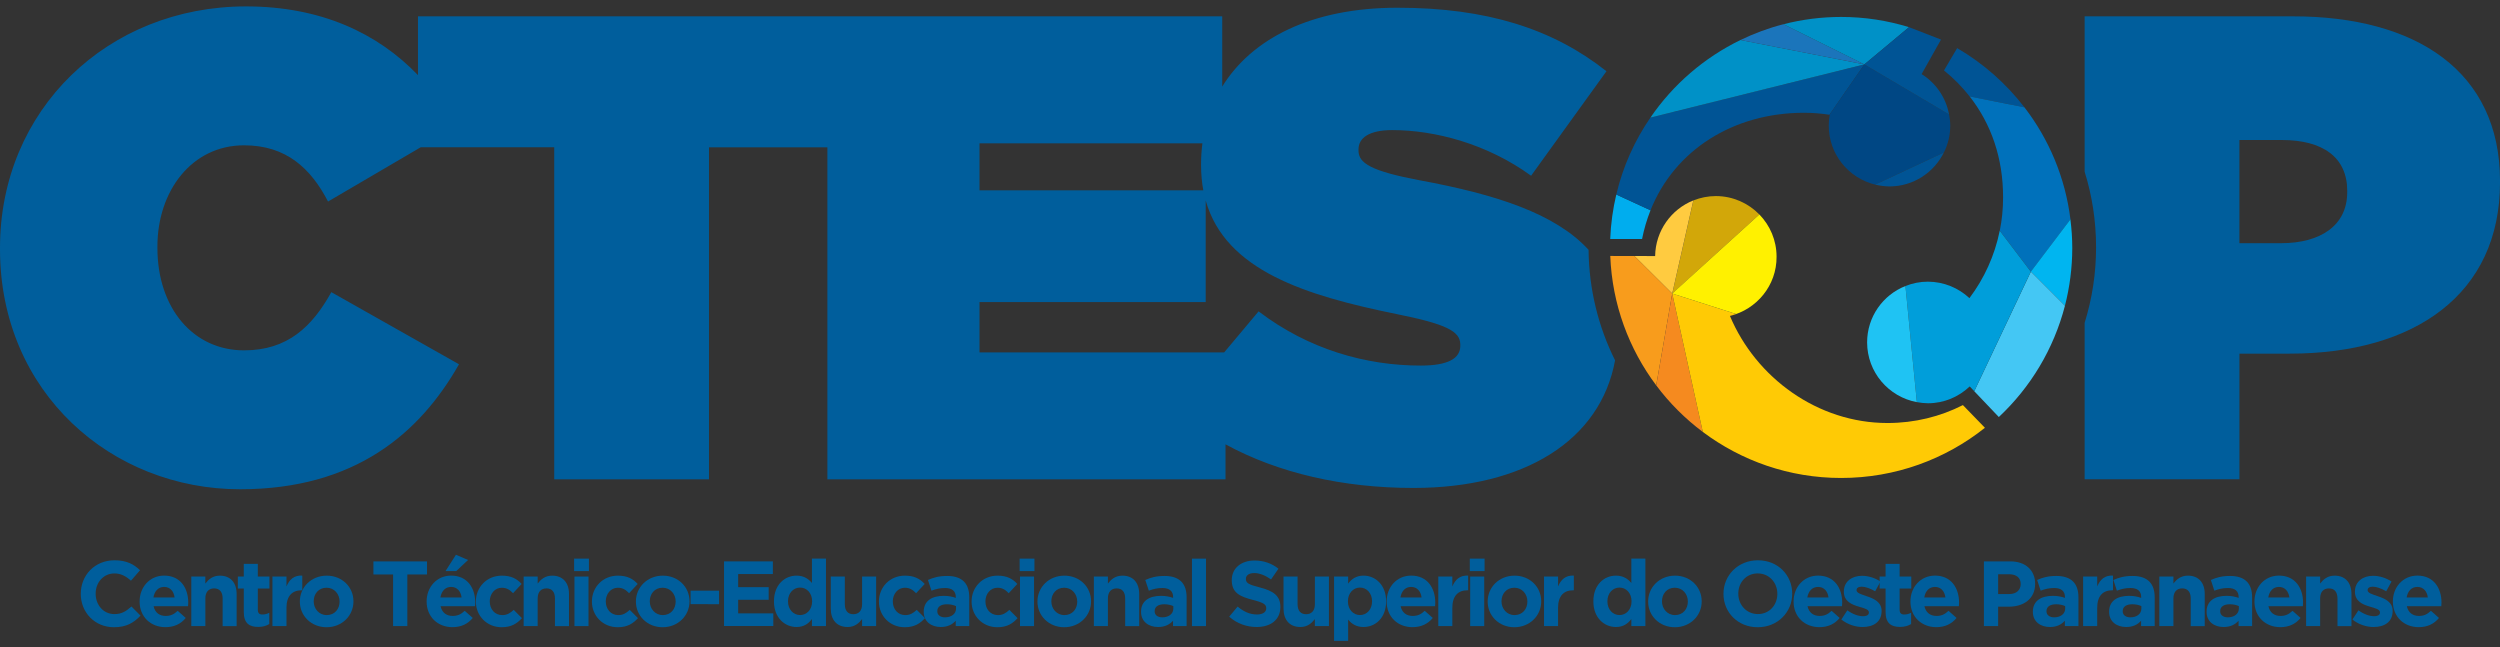 <?xml version="1.0" encoding="utf-8"?>
<!-- Generator: Adobe Illustrator 16.0.0, SVG Export Plug-In . SVG Version: 6.00 Build 0)  -->
<!DOCTYPE svg PUBLIC "-//W3C//DTD SVG 1.1//EN" "http://www.w3.org/Graphics/SVG/1.1/DTD/svg11.dtd">
<svg version="1.1" id="Layer_1" xmlns="http://www.w3.org/2000/svg" xmlns:xlink="http://www.w3.org/1999/xlink" x="0px" y="0px"
	 width="112px" height="29px" viewBox="0.5 14.5 112 29" enable-background="new 0.5 14.5 112 29" xml:space="preserve">
<rect x="0.5" y="14.5" width="112" height="29" fill="#333333" stroke="none"/>
<g>
	<g>
		<path fill="#005E9C" d="M71.668,25.692c-1.49-1.628-4.161-2.486-7.552-3.112c-2.194-0.414-2.755-0.77-2.755-1.333v-0.059
			c0-0.504,0.472-0.86,1.51-0.86c1.925,0,4.268,0.623,6.222,2.045l3.377-4.682c-2.399-1.897-5.361-2.845-9.363-2.845
			c-3.872,0-6.537,1.402-7.851,3.532v-3.147H38.367h-0.799H19.226v2.636c-1.811-1.886-4.358-3.08-7.704-3.08
			C5.329,14.789,0.5,19.41,0.5,25.604v0.059c0,6.431,5.007,10.756,10.755,10.756c5.156,0,8.06-2.519,9.808-5.6l-5.719-3.23
			c-0.858,1.542-1.956,2.607-3.911,2.607c-2.281,0-3.881-1.895-3.881-4.593v-0.059c0-2.49,1.541-4.534,3.881-4.534
			c1.896,0,2.993,1.037,3.763,2.519l4.15-2.43h5.983v14.874h6.934V21.1h5.304v14.874h17.836v-1.568
			c2.371,1.295,5.276,1.954,8.414,1.954c4.99,0,8.383-2.14,9.038-5.716C72.11,29.149,71.686,27.47,71.668,25.692z M44.382,20.922
			h9.986c-0.038,0.3-0.06,0.606-0.06,0.919v0.06c0,0.4,0.035,0.774,0.1,1.126H44.382V20.922z M65.922,29.989
			c0,0.563-0.533,0.889-1.777,0.889c-2.429,0-5.008-0.712-7.26-2.429l-1.541,1.837H44.382v-2.253h10.133v-4.552
			c0.883,3.146,4.495,4.262,8.533,5.085c2.223,0.445,2.873,0.77,2.873,1.363V29.989L65.922,29.989z"/>
		<path fill="#005E9C" d="M103.227,15.232h-9.335v6.961c0.334,1.07,0.512,2.207,0.512,3.384c0,1.179-0.178,2.315-0.512,3.384v7.011
			h6.935v-5.629h2.252c5.6,0,9.422-2.666,9.422-7.674v-0.06C112.5,17.692,108.737,15.232,103.227,15.232z M105.655,23.115
			c0,1.481-1.187,2.28-2.964,2.28h-1.865v-4.623h1.896c1.839,0,2.934,0.771,2.934,2.281V23.115L105.655,23.115z"/>
	</g>
	<g>
		<path fill="#005E9C" d="M5.605,42.6c-0.853,0-1.486-0.658-1.486-1.491V41.1c0-0.823,0.621-1.499,1.511-1.499
			c0.546,0,0.874,0.183,1.143,0.447l-0.406,0.468c-0.224-0.203-0.451-0.326-0.741-0.326c-0.489,0-0.841,0.404-0.841,0.902V41.1
			c0,0.497,0.343,0.912,0.841,0.912c0.331,0,0.533-0.134,0.762-0.341l0.407,0.409C6.495,42.399,6.164,42.6,5.605,42.6z"/>
		<path fill="#005E9C" d="M8.926,41.658H7.381c0.062,0.285,0.26,0.436,0.542,0.436c0.21,0,0.364-0.065,0.538-0.229l0.36,0.319
			c-0.207,0.256-0.506,0.413-0.907,0.413c-0.667,0-1.159-0.468-1.159-1.146v-0.009c0-0.635,0.451-1.155,1.097-1.155
			c0.743,0,1.081,0.575,1.081,1.205V41.5C8.934,41.563,8.93,41.601,8.926,41.658z M7.853,40.794c-0.26,0-0.43,0.186-0.48,0.472
			h0.949C8.284,40.983,8.118,40.794,7.853,40.794z"/>
		<path fill="#005E9C" d="M10.474,42.549v-1.238c0-0.298-0.142-0.451-0.381-0.451c-0.239,0-0.393,0.153-0.393,0.451v1.238H9.07
			V40.33h0.629v0.313c0.145-0.187,0.332-0.354,0.649-0.354c0.477,0,0.753,0.313,0.753,0.824v1.437H10.474z"/>
		<path fill="#005E9C" d="M12.067,42.586c-0.385,0-0.646-0.153-0.646-0.667v-1.052h-0.265V40.33h0.265v-0.568h0.629v0.568h0.521
			v0.537H12.05v0.947c0,0.146,0.062,0.216,0.203,0.216c0.117,0,0.219-0.029,0.311-0.078v0.505
			C12.431,42.537,12.278,42.586,12.067,42.586z"/>
		<path fill="#005E9C" d="M14.009,40.945c-0.418,0-0.675,0.254-0.675,0.782v0.821h-0.629v-2.22h0.629v0.446
			c0.128-0.307,0.335-0.507,0.708-0.488v0.657L14.009,40.945L14.009,40.945z"/>
		<path fill="#005E9C" d="M15.13,42.6c-0.687,0-1.197-0.512-1.197-1.147v-0.009c0-0.638,0.514-1.155,1.206-1.155
			c0.687,0,1.196,0.51,1.196,1.148v0.008C16.335,42.08,15.822,42.6,15.13,42.6z M15.713,41.443c0-0.327-0.236-0.613-0.583-0.613
			c-0.36,0-0.576,0.277-0.576,0.606v0.008c0,0.325,0.235,0.612,0.584,0.612c0.36,0,0.575-0.276,0.575-0.604V41.443z"/>
		<path fill="#005E9C" d="M18.749,40.237v2.312H18.11v-2.312h-0.881V39.65h2.401v0.587H18.749z"/>
		<path fill="#005E9C" d="M21.783,41.658h-1.545c0.063,0.285,0.261,0.436,0.542,0.436c0.21,0,0.364-0.065,0.539-0.229l0.36,0.319
			c-0.208,0.256-0.505,0.413-0.906,0.413c-0.667,0-1.16-0.468-1.16-1.146v-0.009c0-0.635,0.451-1.155,1.097-1.155
			c0.741,0,1.081,0.575,1.081,1.205V41.5C21.791,41.563,21.787,41.601,21.783,41.658z M20.71,40.794c-0.261,0-0.43,0.186-0.48,0.472
			h0.949C21.141,40.983,20.974,40.794,20.71,40.794z M20.458,40.085l0.468-0.731l0.542,0.233l-0.529,0.498H20.458z"/>
		<path fill="#005E9C" d="M22.974,42.6c-0.667,0-1.155-0.515-1.155-1.147v-0.009c0-0.634,0.485-1.155,1.165-1.155
			c0.418,0,0.678,0.142,0.885,0.372l-0.385,0.415c-0.14-0.148-0.282-0.245-0.505-0.245c-0.314,0-0.538,0.277-0.538,0.606v0.008
			c0,0.34,0.219,0.612,0.563,0.612c0.212,0,0.356-0.092,0.51-0.235l0.369,0.371C23.666,42.429,23.417,42.6,22.974,42.6z"/>
		<path fill="#005E9C" d="M25.362,42.549v-1.238c0-0.298-0.14-0.451-0.38-0.451c-0.241,0-0.395,0.153-0.395,0.451v1.238h-0.628
			V40.33h0.628v0.313c0.146-0.187,0.332-0.354,0.65-0.354c0.477,0,0.754,0.313,0.754,0.824v1.437H25.362z"/>
		<path fill="#005E9C" d="M26.22,40.085v-0.559h0.663v0.559H26.22z M26.236,42.549V40.33h0.629v2.219H26.236z"/>
		<path fill="#005E9C" d="M28.173,42.6c-0.666,0-1.155-0.515-1.155-1.147v-0.009c0-0.634,0.484-1.155,1.163-1.155
			c0.418,0,0.679,0.142,0.887,0.372l-0.385,0.415c-0.141-0.148-0.281-0.245-0.505-0.245c-0.314,0-0.539,0.277-0.539,0.606v0.008
			c0,0.34,0.22,0.612,0.564,0.612c0.211,0,0.356-0.092,0.509-0.235l0.369,0.371C28.865,42.429,28.616,42.6,28.173,42.6z"/>
		<path fill="#005E9C" d="M30.186,42.6c-0.688,0-1.197-0.512-1.197-1.147v-0.009c0-0.638,0.514-1.155,1.206-1.155
			c0.688,0,1.196,0.51,1.196,1.148v0.008C31.39,42.08,30.876,42.6,30.186,42.6z M30.769,41.443c0-0.327-0.235-0.613-0.583-0.613
			c-0.36,0-0.576,0.277-0.576,0.606v0.008c0,0.325,0.236,0.612,0.584,0.612c0.36,0,0.575-0.276,0.575-0.604V41.443z"/>
		<path fill="#005E9C" d="M31.439,41.566v-0.604h1.275v0.605L31.439,41.566L31.439,41.566z"/>
		<path fill="#005E9C" d="M32.937,42.549V39.65h2.187v0.567H33.57v0.588h1.367v0.565H33.57v0.609h1.574v0.566h-2.207V42.549z"/>
		<path fill="#005E9C" d="M36.875,42.549v-0.317c-0.153,0.207-0.364,0.358-0.691,0.358c-0.518,0-1.01-0.405-1.01-1.146v-0.009
			c0-0.74,0.484-1.147,1.01-1.147c0.336,0,0.542,0.152,0.691,0.33v-1.092h0.629v3.023H36.875L36.875,42.549z M36.883,41.435
			c0-0.368-0.244-0.612-0.538-0.612s-0.542,0.24-0.542,0.612v0.009c0,0.369,0.249,0.611,0.542,0.611s0.538-0.242,0.538-0.611V41.435
			z"/>
		<path fill="#005E9C" d="M39.122,42.549v-0.315c-0.145,0.187-0.331,0.356-0.649,0.356c-0.477,0-0.754-0.315-0.754-0.822V40.33
			h0.629v1.236c0,0.299,0.141,0.451,0.381,0.451c0.24,0,0.393-0.152,0.393-0.451V40.33h0.629v2.219H39.122z"/>
		<path fill="#005E9C" d="M41.031,42.6c-0.667,0-1.155-0.515-1.155-1.147v-0.009c0-0.634,0.484-1.155,1.164-1.155
			c0.418,0,0.679,0.142,0.886,0.372l-0.385,0.415c-0.142-0.148-0.282-0.245-0.504-0.245c-0.315,0-0.539,0.277-0.539,0.606v0.008
			c0,0.34,0.22,0.612,0.563,0.612c0.21,0,0.356-0.092,0.509-0.235l0.369,0.371C41.722,42.429,41.474,42.6,41.031,42.6z"/>
		<path fill="#005E9C" d="M43.316,42.549v-0.241c-0.153,0.172-0.364,0.282-0.671,0.282c-0.418,0-0.762-0.239-0.762-0.679v-0.009
			c0-0.483,0.368-0.708,0.895-0.708c0.224,0,0.385,0.038,0.542,0.091v-0.036c0-0.262-0.162-0.406-0.478-0.406
			c-0.239,0-0.409,0.045-0.612,0.119l-0.158-0.479c0.245-0.108,0.484-0.18,0.862-0.18c0.688,0,0.989,0.355,0.989,0.956v1.289H43.316
			L43.316,42.549z M43.329,41.653c-0.109-0.049-0.249-0.082-0.403-0.082c-0.27,0-0.435,0.107-0.435,0.307v0.009
			c0,0.17,0.142,0.27,0.344,0.27c0.294,0,0.494-0.162,0.494-0.389V41.653z"/>
		<path fill="#005E9C" d="M45.182,42.6c-0.667,0-1.155-0.515-1.155-1.147v-0.009c0-0.634,0.484-1.155,1.163-1.155
			c0.418,0,0.679,0.142,0.885,0.372l-0.385,0.415c-0.141-0.148-0.281-0.245-0.505-0.245c-0.314,0-0.538,0.277-0.538,0.606v0.008
			c0,0.34,0.219,0.612,0.563,0.612c0.211,0,0.356-0.092,0.509-0.235l0.368,0.371C45.874,42.429,45.625,42.6,45.182,42.6z"/>
		<path fill="#005E9C" d="M46.18,40.085v-0.559h0.663v0.559H46.18z M46.196,42.549V40.33h0.629v2.219H46.196z"/>
		<path fill="#005E9C" d="M48.176,42.6c-0.688,0-1.198-0.512-1.198-1.147v-0.009c0-0.638,0.514-1.155,1.206-1.155
			c0.688,0,1.196,0.51,1.196,1.148v0.008C49.379,42.08,48.868,42.6,48.176,42.6z M48.759,41.443c0-0.327-0.235-0.613-0.583-0.613
			c-0.36,0-0.576,0.277-0.576,0.606v0.008c0,0.325,0.236,0.612,0.585,0.612c0.36,0,0.576-0.276,0.576-0.604v-0.009H48.759z"/>
		<path fill="#005E9C" d="M50.908,42.549v-1.238c0-0.298-0.141-0.451-0.381-0.451s-0.393,0.153-0.393,0.451v1.238h-0.629V40.33
			h0.629v0.313c0.145-0.187,0.332-0.354,0.649-0.354c0.477,0,0.753,0.313,0.753,0.824v1.437H50.908z"/>
		<path fill="#005E9C" d="M53.052,42.549v-0.241c-0.153,0.172-0.364,0.282-0.671,0.282c-0.418,0-0.762-0.239-0.762-0.679v-0.009
			c0-0.483,0.369-0.708,0.895-0.708c0.225,0,0.385,0.038,0.542,0.091v-0.036c0-0.262-0.162-0.406-0.477-0.406
			c-0.239,0-0.41,0.045-0.612,0.119l-0.158-0.479c0.245-0.108,0.485-0.18,0.862-0.18c0.688,0,0.989,0.355,0.989,0.956v1.289H53.052
			L53.052,42.549z M53.064,41.653c-0.108-0.049-0.249-0.082-0.401-0.082c-0.27,0-0.435,0.107-0.435,0.307v0.009
			c0,0.17,0.14,0.27,0.344,0.27c0.294,0,0.493-0.162,0.493-0.389V41.653z"/>
		<path fill="#005E9C" d="M53.9,42.549v-3.022h0.629v3.022H53.9z"/>
		<path fill="#005E9C" d="M56.798,42.59c-0.439,0-0.882-0.151-1.23-0.463l0.377-0.452c0.261,0.216,0.534,0.354,0.865,0.354
			c0.261,0,0.417-0.104,0.417-0.273v-0.009c0-0.161-0.1-0.243-0.583-0.367c-0.584-0.15-0.961-0.312-0.961-0.887v-0.008
			c0-0.527,0.422-0.874,1.015-0.874c0.422,0,0.782,0.132,1.076,0.367l-0.331,0.481c-0.257-0.18-0.509-0.286-0.753-0.286
			c-0.246,0-0.374,0.111-0.374,0.253v0.008c0,0.19,0.125,0.255,0.625,0.383c0.587,0.151,0.92,0.363,0.92,0.868v0.009
			C57.861,42.267,57.423,42.59,56.798,42.59z"/>
		<path fill="#005E9C" d="M59.406,42.549v-0.315c-0.146,0.187-0.333,0.356-0.65,0.356c-0.476,0-0.754-0.315-0.754-0.822V40.33h0.629
			v1.236c0,0.299,0.143,0.451,0.382,0.451c0.241,0,0.394-0.152,0.394-0.451V40.33h0.629v2.219H59.406z"/>
		<path fill="#005E9C" d="M61.587,42.59c-0.335,0-0.541-0.151-0.691-0.331v0.953h-0.63V40.33h0.63v0.317
			c0.153-0.207,0.365-0.359,0.691-0.359c0.519,0,1.011,0.406,1.011,1.148v0.008C62.598,42.185,62.115,42.59,61.587,42.59z
			 M61.968,41.435c0-0.368-0.247-0.612-0.542-0.612c-0.293,0-0.539,0.244-0.539,0.612v0.009c0,0.369,0.246,0.611,0.539,0.611
			c0.295,0,0.542-0.24,0.542-0.611V41.435z"/>
		<path fill="#005E9C" d="M64.792,41.658h-1.545c0.063,0.285,0.26,0.436,0.542,0.436c0.212,0,0.365-0.065,0.539-0.229l0.36,0.319
			c-0.208,0.256-0.507,0.413-0.908,0.413c-0.665,0-1.158-0.468-1.158-1.146v-0.009c0-0.635,0.45-1.155,1.099-1.155
			c0.74,0,1.079,0.575,1.079,1.205V41.5C64.8,41.563,64.794,41.601,64.792,41.658z M63.72,40.794c-0.264,0-0.432,0.186-0.48,0.472
			h0.947C64.149,40.983,63.984,40.794,63.72,40.794z"/>
		<path fill="#005E9C" d="M66.24,40.945c-0.418,0-0.675,0.254-0.675,0.782v0.821h-0.63v-2.22h0.63v0.446
			c0.129-0.307,0.335-0.507,0.708-0.488v0.657L66.24,40.945L66.24,40.945z"/>
		<path fill="#005E9C" d="M66.347,40.085v-0.559h0.662v0.559H66.347z M66.364,42.549V40.33h0.629v2.219H66.364z"/>
		<path fill="#005E9C" d="M68.343,42.6c-0.688,0-1.195-0.512-1.195-1.147v-0.009c0-0.638,0.513-1.155,1.203-1.155
			c0.689,0,1.196,0.51,1.196,1.148v0.008C69.547,42.08,69.034,42.6,68.343,42.6z M68.927,41.443c0-0.327-0.234-0.613-0.584-0.613
			c-0.358,0-0.576,0.277-0.576,0.606v0.008c0,0.325,0.237,0.612,0.584,0.612c0.36,0,0.576-0.276,0.576-0.604V41.443z"/>
		<path fill="#005E9C" d="M70.975,40.945c-0.417,0-0.674,0.254-0.674,0.782v0.821h-0.629v-2.22h0.629v0.446
			c0.128-0.307,0.335-0.507,0.707-0.488v0.657L70.975,40.945L70.975,40.945z"/>
		<path fill="#005E9C" d="M73.584,42.549v-0.317c-0.153,0.207-0.365,0.358-0.691,0.358c-0.518,0-1.01-0.405-1.01-1.146v-0.009
			c0-0.74,0.483-1.147,1.01-1.147c0.337,0,0.542,0.152,0.691,0.33v-1.092h0.629v3.023H73.584L73.584,42.549z M73.593,41.435
			c0-0.368-0.245-0.612-0.539-0.612s-0.542,0.24-0.542,0.612v0.009c0,0.369,0.248,0.611,0.542,0.611s0.539-0.242,0.539-0.611V41.435
			z"/>
		<path fill="#005E9C" d="M75.532,42.6c-0.688,0-1.195-0.512-1.195-1.147v-0.009c0-0.638,0.513-1.155,1.205-1.155
			c0.687,0,1.194,0.51,1.194,1.148v0.008C76.738,42.08,76.225,42.6,75.532,42.6z M76.116,41.443c0-0.327-0.235-0.613-0.584-0.613
			c-0.359,0-0.575,0.277-0.575,0.606v0.008c0,0.325,0.236,0.612,0.585,0.612c0.358,0,0.574-0.276,0.574-0.604V41.443z"/>
		<path fill="#005E9C" d="M79.247,42.6c-0.896,0-1.535-0.668-1.535-1.491V41.1c0-0.823,0.647-1.499,1.543-1.499
			s1.536,0.666,1.536,1.491V41.1C80.791,41.924,80.142,42.6,79.247,42.6z M80.125,41.1c0-0.498-0.364-0.911-0.878-0.911
			s-0.871,0.405-0.871,0.901v0.01c0,0.497,0.366,0.91,0.879,0.91c0.514,0,0.87-0.405,0.87-0.902V41.1z"/>
		<path fill="#005E9C" d="M83.021,41.658h-1.545c0.064,0.285,0.262,0.436,0.543,0.436c0.212,0,0.363-0.065,0.537-0.229l0.36,0.319
			c-0.205,0.256-0.505,0.413-0.906,0.413c-0.666,0-1.158-0.468-1.158-1.146v-0.009c0-0.635,0.451-1.155,1.097-1.155
			c0.741,0,1.081,0.575,1.081,1.205V41.5C83.03,41.563,83.026,41.601,83.021,41.658z M81.949,40.794
			c-0.261,0-0.431,0.186-0.481,0.472h0.95C82.379,40.983,82.215,40.794,81.949,40.794z"/>
		<path fill="#005E9C" d="M83.943,42.59c-0.31,0-0.656-0.103-0.951-0.335l0.268-0.413c0.241,0.174,0.494,0.264,0.7,0.264
			c0.184,0,0.266-0.065,0.266-0.164v-0.01c0-0.135-0.213-0.183-0.46-0.257c-0.31-0.091-0.661-0.236-0.661-0.666v-0.008
			c0-0.452,0.363-0.705,0.812-0.705c0.282,0,0.59,0.097,0.829,0.257l-0.239,0.436c-0.221-0.129-0.439-0.206-0.603-0.206
			c-0.152,0-0.231,0.064-0.231,0.152v0.009c0,0.124,0.213,0.182,0.451,0.265c0.311,0.103,0.672,0.254,0.672,0.658v0.008
			C84.794,42.366,84.426,42.59,83.943,42.59z"/>
		<path fill="#005E9C" d="M85.62,42.586c-0.384,0-0.646-0.153-0.646-0.667v-1.052h-0.266V40.33h0.266v-0.568h0.629v0.568h0.522
			v0.537h-0.522v0.947c0,0.146,0.063,0.216,0.204,0.216c0.115,0,0.219-0.029,0.311-0.078v0.505
			C85.984,42.537,85.833,42.586,85.62,42.586z"/>
		<path fill="#005E9C" d="M88.258,41.658h-1.544c0.062,0.285,0.262,0.436,0.542,0.436c0.212,0,0.365-0.065,0.538-0.229l0.36,0.319
			c-0.208,0.256-0.505,0.413-0.906,0.413c-0.666,0-1.16-0.468-1.16-1.146v-0.009c0-0.635,0.452-1.155,1.099-1.155
			c0.74,0,1.079,0.575,1.079,1.205V41.5C88.266,41.563,88.261,41.601,88.258,41.658z M87.187,40.794
			c-0.262,0-0.432,0.186-0.48,0.472h0.949C87.616,40.983,87.451,40.794,87.187,40.794z"/>
		<path fill="#005E9C" d="M90.502,41.679h-0.485v0.87h-0.638V39.65h1.185c0.692,0,1.11,0.409,1.11,1.002v0.008
			C91.674,41.331,91.152,41.679,90.502,41.679z M91.027,40.664c0-0.283-0.198-0.438-0.518-0.438h-0.493v0.887h0.506
			c0.318,0,0.505-0.191,0.505-0.44V40.664z"/>
		<path fill="#005E9C" d="M93.006,42.549v-0.241c-0.153,0.172-0.363,0.282-0.67,0.282c-0.42,0-0.764-0.239-0.764-0.679v-0.009
			c0-0.483,0.37-0.708,0.896-0.708c0.224,0,0.385,0.038,0.542,0.091v-0.036c0-0.262-0.162-0.406-0.477-0.406
			c-0.24,0-0.411,0.045-0.612,0.119l-0.157-0.479c0.244-0.108,0.483-0.18,0.861-0.18c0.687,0,0.989,0.355,0.989,0.956v1.289H93.006
			L93.006,42.549z M93.02,41.653c-0.108-0.049-0.249-0.082-0.402-0.082c-0.27,0-0.436,0.107-0.436,0.307v0.009
			c0,0.17,0.143,0.27,0.343,0.27c0.295,0,0.495-0.162,0.495-0.389V41.653z"/>
		<path fill="#005E9C" d="M95.128,40.945c-0.417,0-0.673,0.254-0.673,0.782v0.821h-0.631v-2.22h0.631v0.446
			c0.127-0.307,0.334-0.507,0.707-0.488v0.657L95.128,40.945L95.128,40.945z"/>
		<path fill="#005E9C" d="M96.421,42.549v-0.241c-0.151,0.172-0.363,0.282-0.67,0.282c-0.419,0-0.763-0.239-0.763-0.679v-0.009
			c0-0.483,0.369-0.708,0.895-0.708c0.225,0,0.387,0.038,0.542,0.091v-0.036c0-0.262-0.16-0.406-0.476-0.406
			c-0.241,0-0.409,0.045-0.613,0.119l-0.156-0.479c0.244-0.108,0.485-0.18,0.859-0.18c0.689,0,0.991,0.355,0.991,0.956v1.289H96.421
			L96.421,42.549z M96.433,41.653c-0.106-0.049-0.247-0.082-0.401-0.082c-0.269,0-0.435,0.107-0.435,0.307v0.009
			c0,0.17,0.141,0.27,0.344,0.27c0.295,0,0.492-0.162,0.492-0.389V41.653z"/>
		<path fill="#005E9C" d="M98.644,42.549v-1.238c0-0.298-0.141-0.451-0.382-0.451c-0.239,0-0.393,0.153-0.393,0.451v1.238h-0.631
			V40.33h0.631v0.313c0.144-0.187,0.331-0.354,0.649-0.354c0.477,0,0.754,0.313,0.754,0.824v1.437H98.644z"/>
		<path fill="#005E9C" d="M100.788,42.549v-0.241c-0.152,0.172-0.364,0.282-0.672,0.282c-0.418,0-0.761-0.239-0.761-0.679v-0.009
			c0-0.483,0.369-0.708,0.895-0.708c0.225,0,0.386,0.038,0.542,0.091v-0.036c0-0.262-0.161-0.406-0.476-0.406
			c-0.241,0-0.41,0.045-0.613,0.119l-0.156-0.479c0.243-0.108,0.483-0.18,0.859-0.18c0.689,0,0.989,0.355,0.989,0.956v1.289H100.788
			L100.788,42.549z M100.8,41.653c-0.105-0.049-0.248-0.082-0.401-0.082c-0.27,0-0.435,0.107-0.435,0.307v0.009
			c0,0.17,0.141,0.27,0.345,0.27c0.294,0,0.491-0.162,0.491-0.389V41.653z"/>
		<path fill="#005E9C" d="M103.669,41.658h-1.543c0.061,0.285,0.26,0.436,0.541,0.436c0.211,0,0.363-0.065,0.539-0.229l0.359,0.319
			c-0.208,0.256-0.505,0.413-0.906,0.413c-0.666,0-1.159-0.468-1.159-1.146v-0.009c0-0.635,0.45-1.155,1.098-1.155
			c0.74,0,1.079,0.575,1.079,1.205V41.5C103.677,41.563,103.673,41.601,103.669,41.658z M102.598,40.794
			c-0.262,0-0.431,0.186-0.48,0.472h0.947C103.026,40.983,102.86,40.794,102.598,40.794z"/>
		<path fill="#005E9C" d="M105.219,42.549v-1.238c0-0.298-0.144-0.451-0.383-0.451c-0.24,0-0.394,0.153-0.394,0.451v1.238h-0.628
			V40.33h0.628v0.313c0.146-0.187,0.331-0.354,0.649-0.354c0.477,0,0.754,0.313,0.754,0.824v1.437H105.219z"/>
		<path fill="#005E9C" d="M106.84,42.59c-0.312,0-0.658-0.103-0.952-0.335l0.271-0.413c0.239,0.174,0.491,0.264,0.699,0.264
			c0.181,0,0.265-0.065,0.265-0.164v-0.01c0-0.135-0.216-0.183-0.458-0.257c-0.313-0.091-0.664-0.236-0.664-0.666v-0.008
			c0-0.452,0.364-0.705,0.812-0.705c0.282,0,0.589,0.097,0.828,0.257l-0.239,0.436c-0.22-0.129-0.439-0.206-0.601-0.206
			c-0.153,0-0.232,0.064-0.232,0.152v0.009c0,0.124,0.212,0.182,0.452,0.265c0.31,0.103,0.67,0.254,0.67,0.658v0.008
			C107.688,42.366,107.319,42.59,106.84,42.59z"/>
		<path fill="#005E9C" d="M109.871,41.658h-1.545c0.063,0.285,0.261,0.436,0.543,0.436c0.211,0,0.364-0.065,0.538-0.229l0.359,0.319
			c-0.207,0.256-0.505,0.413-0.907,0.413c-0.664,0-1.158-0.468-1.158-1.146v-0.009c0-0.635,0.45-1.155,1.098-1.155
			c0.742,0,1.08,0.575,1.08,1.205V41.5C109.877,41.563,109.873,41.601,109.871,41.658z M108.798,40.794
			c-0.262,0-0.431,0.186-0.48,0.472h0.949C109.229,40.983,109.063,40.794,108.798,40.794z"/>
	</g>
	<g>
		<g>
			<path fill="#D2A709" d="M79.319,24.109c-0.493-0.507-1.184-0.824-1.948-0.825c-0.354,0-0.694,0.07-1.007,0.195l-0.947,4.175
				L79.319,24.109z"/>
		</g>
		<g>
			<path fill="#FFCB40" d="M74.65,25.971l-0.929-0.002l1.694,1.684l0.946-4.174C75.369,23.875,74.667,24.842,74.65,25.971z"/>
		</g>
		<g>
			<path fill="#F89C1C" d="M74.698,31.764l0.718-4.111l-1.694-1.684l-1.082-0.002C72.724,28.138,73.478,30.136,74.698,31.764z"/>
		</g>
		<g>
			<path fill="#F58A1F" d="M74.698,31.764c0.592,0.792,1.296,1.495,2.087,2.087l-1.369-6.198L74.698,31.764z"/>
		</g>
		<g>
			<path fill="#FFCA05" d="M75.416,27.652l1.369,6.198c1.729,1.294,3.872,2.063,6.197,2.063c2.436,0,4.678-0.842,6.443-2.248
				l-0.987-1.017c-1.013,0.516-2.164,0.803-3.377,0.803c-3.128,0-5.896-2.025-7.06-4.798c0.095-0.023,0.187-0.052,0.276-0.084
				L75.416,27.652z"/>
		</g>
		<g>
			<path fill="#FFF100" d="M78.002,28.652c1.194-0.287,2.096-1.362,2.088-2.648c0.002-0.737-0.294-1.406-0.771-1.896l-3.903,3.543
				l2.861,0.916C78.188,28.601,78.096,28.629,78.002,28.652z"/>
		</g>
		<g>
			<path fill="#00ADEE" d="M74.065,25.207c0.088-0.45,0.217-0.879,0.378-1.286l-1.533-0.706c-0.152,0.644-0.246,1.309-0.272,1.991
				L74.065,25.207z"/>
		</g>
		<g>
			<path fill="#005495" d="M74.443,23.92c1.077-2.698,3.709-4.367,6.874-4.368c0.39,0,0.771,0.031,1.142,0.089l1.564-2.256
				l-9.586,2.385c-0.707,1.03-1.232,2.194-1.527,3.445L74.443,23.92z"/>
		</g>
		<g>
			<path fill="#0091C7" d="M74.438,19.769l9.586-2.385l-5.55-1.092C76.844,17.084,75.452,18.287,74.438,19.769z"/>
		</g>
		<g>
			<path fill="#1B75BB" d="M84.022,17.385l-3.623-1.8c-0.671,0.172-1.316,0.412-1.927,0.708L84.022,17.385z"/>
		</g>
		<g>
			<path fill="#0091C7" d="M86.023,15.717c-0.962-0.296-1.981-0.458-3.039-0.458c-0.894,0-1.758,0.114-2.585,0.327l3.623,1.8
				L86.023,15.717z"/>
		</g>
		<g>
			<path fill="#004784" d="M82.459,19.642c0.006,0.001,0.01,0.001,0.014,0.002c-0.029,0.156-0.045,0.319-0.045,0.487
				c0.002,1.28,0.889,2.351,2.08,2.64l3.079-1.44c0.182-0.364,0.284-0.771,0.284-1.203c0-0.171-0.021-0.338-0.052-0.5l-3.797-2.243
				L82.459,19.642z"/>
		</g>
		<g>
			<path fill="#005495" d="M87.457,16.273l-0.869,1.546c0.634,0.397,1.09,1.047,1.231,1.81l-3.796-2.243l2.002-1.668L87.457,16.273z
				"/>
			<path fill="#005495" d="M85.148,22.852c1.069-0.001,1.993-0.622,2.438-1.521l-3.079,1.44
				C84.701,22.814,84.905,22.85,85.148,22.852z"/>
		</g>
		<g>
			<path fill="#005495" d="M88.18,16.656l-0.589,1c0.433,0.35,0.816,0.74,1.149,1.164l2.455,0.489
				C90.374,18.242,89.35,17.338,88.18,16.656z"/>
		</g>
		<g>
			<path fill="#0071BB" d="M90.09,24.836l1.394,1.835l1.772-2.342c-0.232-1.874-0.963-3.594-2.061-5.02L88.74,18.82
				c0.972,1.238,1.502,2.776,1.498,4.532C90.238,23.86,90.188,24.356,90.09,24.836z"/>
		</g>
		<g>
			<path fill="#00B5F0" d="M93.009,28.198c0.213-0.828,0.327-1.693,0.329-2.586c0-0.435-0.031-0.862-0.084-1.284l-1.772,2.341
				L93.009,28.198z"/>
		</g>
		<g>
			<path fill="#44C7F4" d="M91.483,26.669l-2.536,5.358l1.1,1.156c1.418-1.326,2.46-3.047,2.962-4.985L91.483,26.669z"/>
		</g>
		<g>
			<path fill="#009EDA" d="M86.872,32.566c0.726,0,1.381-0.288,1.872-0.754l0.203,0.215l2.534-5.356l-1.393-1.835
				c-0.225,1.119-0.699,2.146-1.358,3.021c-0.485-0.454-1.141-0.736-1.862-0.738c-0.355,0-0.693,0.071-1.005,0.194l0.512,5.202
				C86.537,32.546,86.703,32.564,86.872,32.566z"/>
		</g>
		<g>
			<path fill="#1FC3F3" d="M84.147,29.839c0.001,1.334,0.96,2.441,2.228,2.677l-0.512-5.202
				C84.858,27.712,84.147,28.69,84.147,29.839z"/>
		</g>
	</g>
</g>
</svg>
